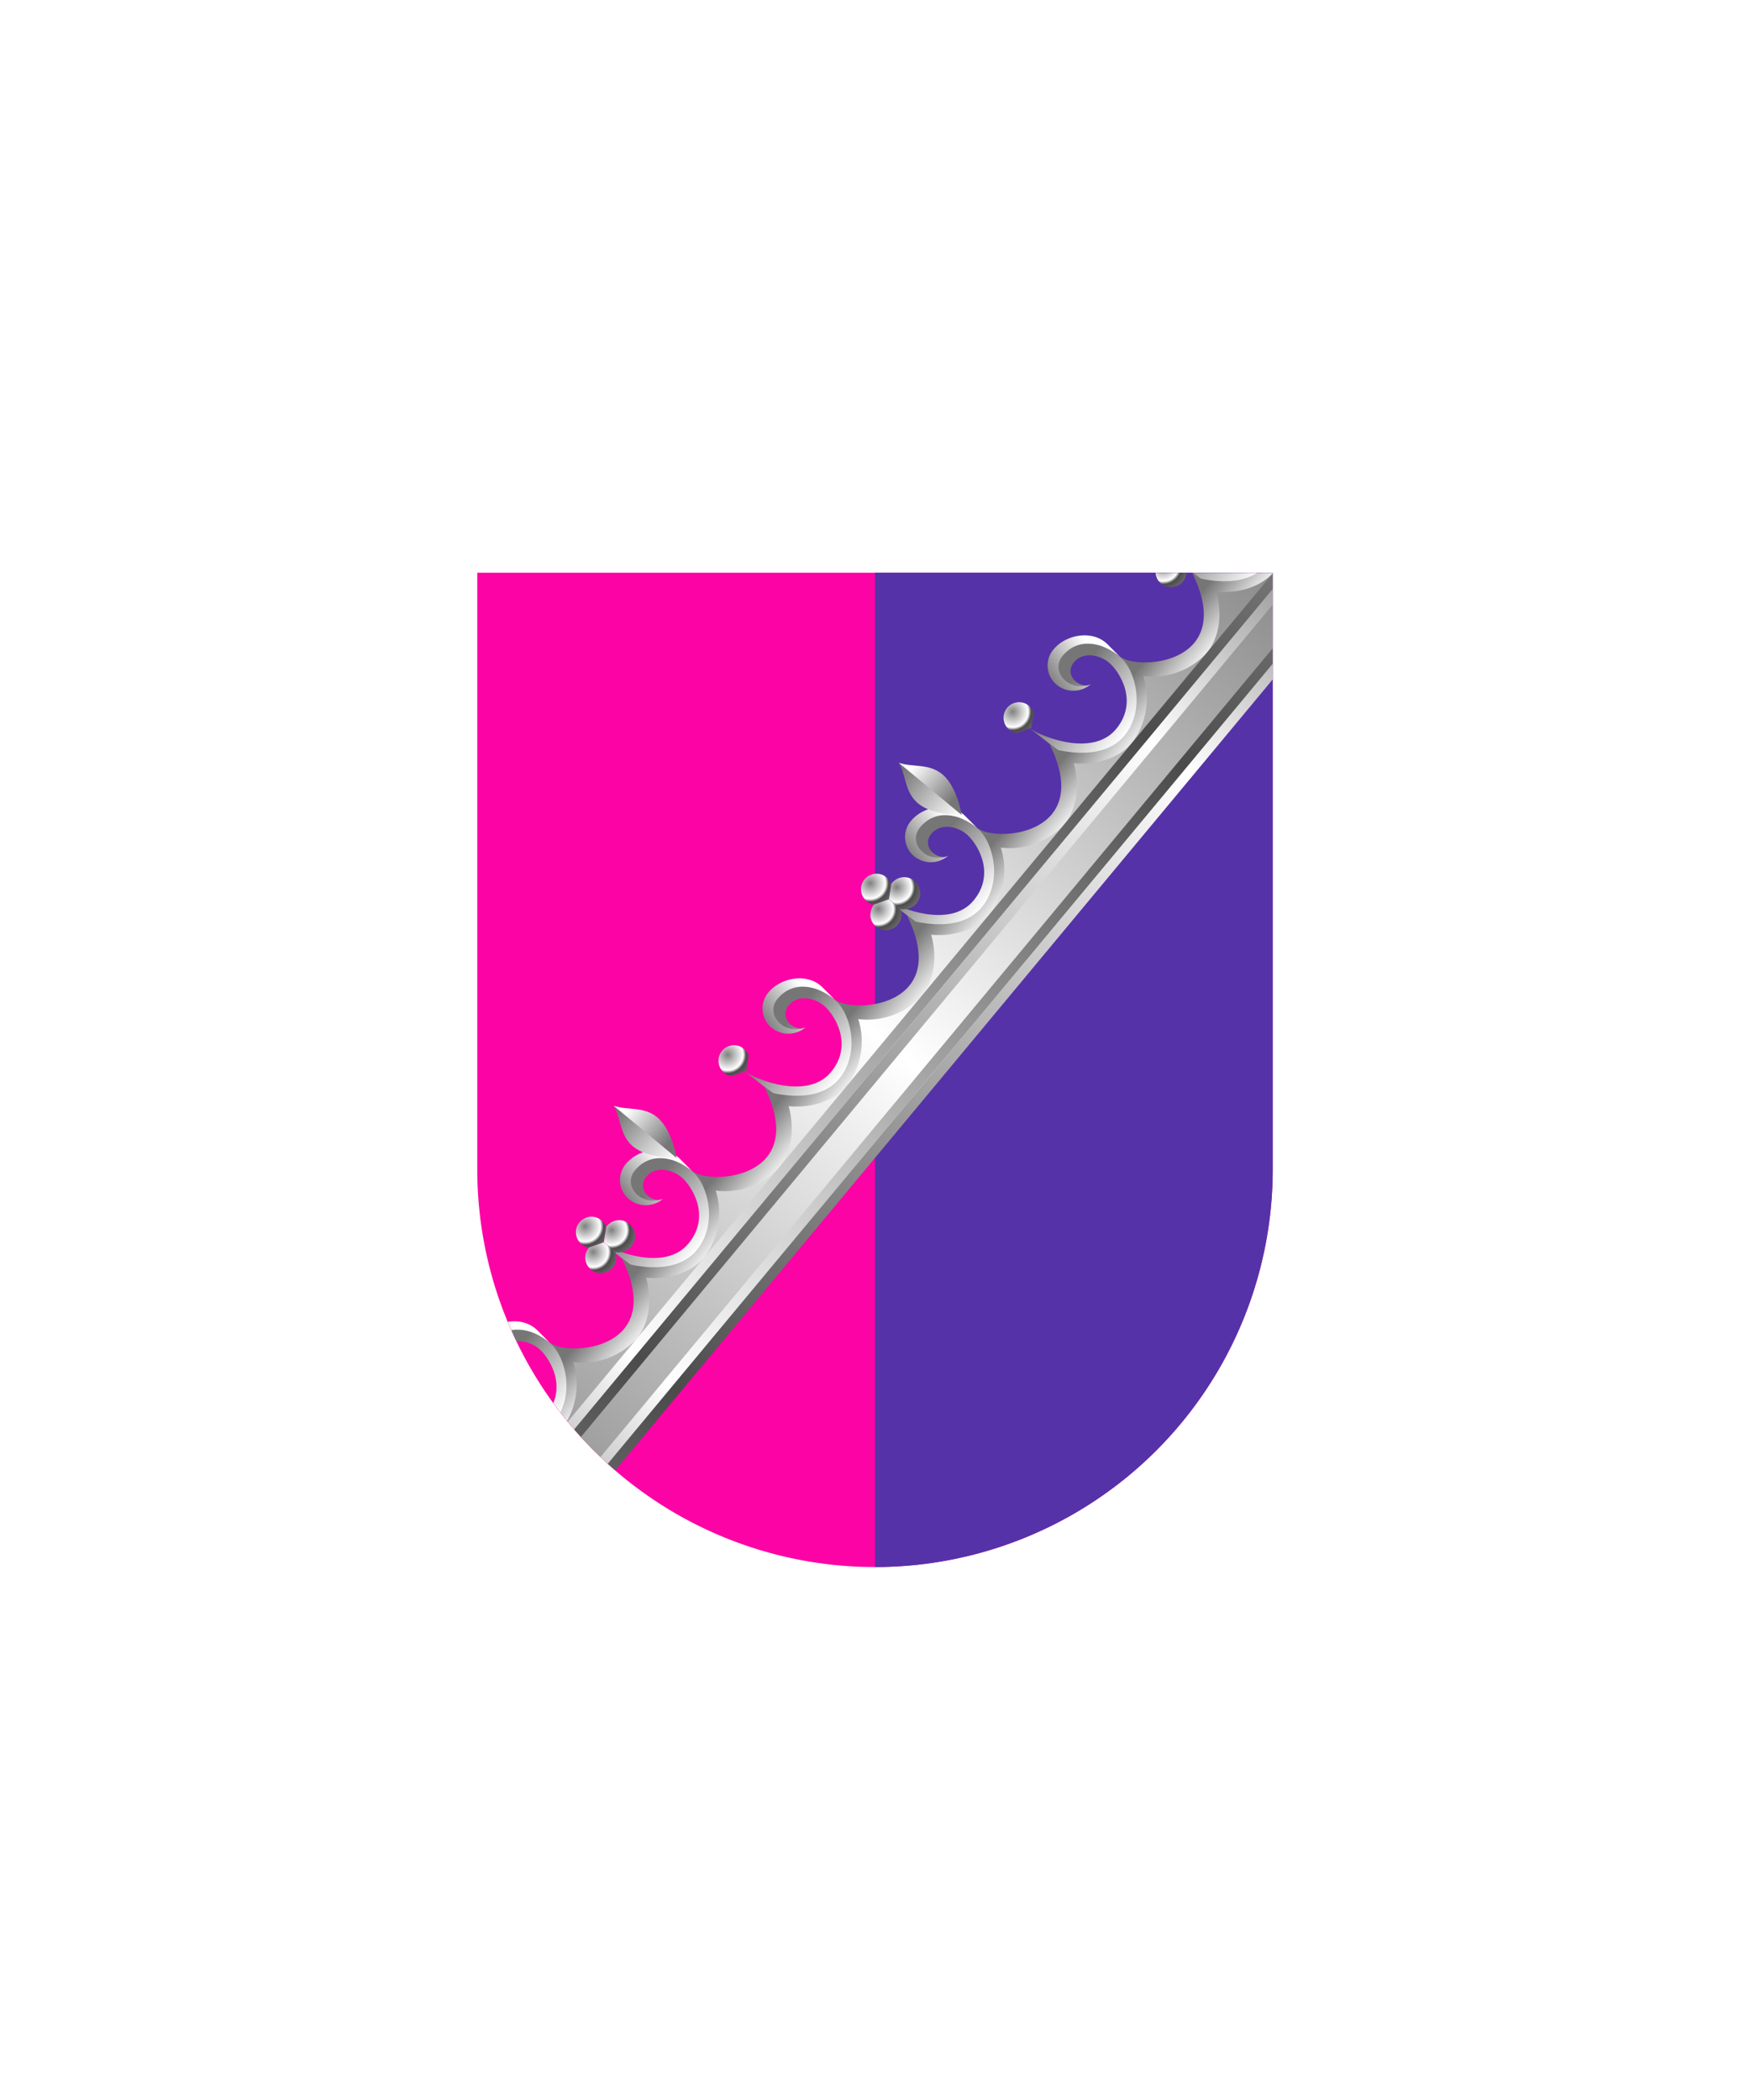 <svg xmlns="http://www.w3.org/2000/svg" xmlns:xlink="http://www.w3.org/1999/xlink" viewBox="0 0 220 264"><path d="M60 72v75a50 50 0 0 0 50 50 50 50 0 0 0 50-50V72Z" fill="#fc03a5"/><path d="M110 197a49.997 49.997 0 0 0 50-50V72h-50v125Z" fill="#5632a8"/><defs><linearGradient gradientUnits="userSpaceOnUse" id="h72-a" x1="7.19" x2="7.19" y1="15.92" y2="9.68"><stop offset="0" stop-color="#fff"/><stop offset="1" stop-color="#767676"/></linearGradient><linearGradient id="h72-c" x1="1.92" x2="8.53" xlink:href="#h72-a" y1="3.97" y2="2.17"/><linearGradient gradientTransform="matrix(-1 0 0 1 16876.64 0)" id="h72-d" x1="16869.34" x2="16869.34" xlink:href="#h72-a" y1="13.79" y2="4.25"/><linearGradient id="h72-e" x1="3.22" x2="3.22" xlink:href="#h72-a" y1="10.17" y2=".97"/><linearGradient id="h72-f" x1="1.19" x2="1.19" xlink:href="#h72-a" y1="1.65" y2="8.28"/><linearGradient gradientUnits="userSpaceOnUse" id="h72-l" x1="2.38" x2="170.38" y1="22.2" y2="22.2"><stop offset="0" stop-color="gray"/><stop offset=".5" stop-color="#fff"/><stop offset="1" stop-color="gray"/></linearGradient><linearGradient gradientUnits="userSpaceOnUse" id="h72-b" x1="2.38" x2="170.38" y1="21.54" y2="21.54"><stop offset="0" stop-color="gray"/><stop offset=".2" stop-color="#4b4b4b"/><stop offset=".8" stop-color="#fff"/><stop offset="1" stop-color="gray"/></linearGradient><linearGradient id="h72-n" x1="170.38" x2="2.38" xlink:href="#h72-b" y1="22.79" y2="22.79"/><linearGradient id="h72-o" x1="2.38" x2="170.38" xlink:href="#h72-b" y1="27.54" y2="27.54"/><linearGradient id="h72-p" x1="170.38" x2="2.38" xlink:href="#h72-b" y1="28.79" y2="28.79"/><symbol id="h72-g" viewBox="0 0 14.38 15.07"><path d="m14.13 7.18.25 3.65c-1.79 2.7-4.39 4.24-6.86 4.24A9.28 9.28 0 0 1 0 10.48 14.93 14.93 0 0 1 .22 7c0 2.81 8.66 12 13.91.18Z" fill="url(#h72-a)"/><path d="M4.48 2.05c-3 0-4.26 3-4.26 5L0 4.68C-.14 2.05 2.49 0 4.79 0A3.13 3.13 0 0 1 8 3.14a3.32 3.32 0 0 1-2.8 3.25 1.32 1.32 0 0 0 .34-.2 2.31 2.31 0 0 0-1.06-4.14Z" fill="url(#h72-c)"/><path d="M14.22 8.46c-1.79 3.45-4.15 5.3-6.72 5.3C3.28 13.76.22 9.61.22 7c0-3 1.52-5.61 4.51-5.61 2.44 0 3 3.31.83 4.76C6.55 5.38 6.39 3 4.44 3 2.68 3 1.66 4.82 1.66 6.43s1.31 6 5.86 6S14.21 6 14.38 4Z" fill="url(#h72-d)"/></symbol><symbol id="h72-k" viewBox="0 0 4.76 10.27"><path d="m2.38 0-.71 5.58.71 4.68S4.76 7.6 4.76 5.13C4.76 2.92 3 1.72 2.38 0Z" fill="url(#h72-e)"/><path d="M2.38 0v10.26S0 7.6 0 5.13C0 2.92 1.73 1.72 2.38 0Z" fill="url(#h72-f)"/></symbol><symbol id="h72-m" viewBox="0 0 30.59 20.91"><use height="15.07" transform="translate(2.18 5.84)" width="14.38" xlink:href="#h72-g"/><use height="15.07" transform="matrix(-1 0 0 1 30.59 5.84)" width="14.38" xlink:href="#h72-g"/><path d="M14.71 9a1.84 1.84 0 0 1-.28-1 1.95 1.95 0 1 1 3.9 0 1.92 1.92 0 0 1-.27 1l-1.68 1Z" fill="url(#h72-h)"/><path d="M16.38 11.9a1.91 1.91 0 0 1-.71.73 2 2 0 1 1-1-3.64l1.67 1Z" fill="url(#h72-i)"/><path d="M16.38 11.9a1.95 1.95 0 1 0 2.67-2.65 2 2 0 0 0-1-.26l-1.68 1Z" fill="url(#h72-j)"/><use height="10.26" width="4.76" xlink:href="#h72-k"/></symbol><symbol id="h72-r" viewBox="0 0 170.59 29.41"><path d="M170.38 15.48c0 1.77-3.06 4.64-7.28 4.64a8.37 8.37 0 0 1-6.72-3.66 8.37 8.37 0 0 1-6.72 3.66c-4.22 0-7.28-2.87-7.28-4.64 0 1.77-3.06 4.64-7.28 4.64a8.37 8.37 0 0 1-6.72-3.66 8.37 8.37 0 0 1-6.72 3.66c-4.22 0-7.28-2.87-7.28-4.64 0 1.77-3.06 4.64-7.28 4.64a8.37 8.37 0 0 1-6.72-3.66 8.37 8.37 0 0 1-6.72 3.66c-4.22 0-7.28-2.87-7.28-4.64 0 1.77-3.06 4.64-7.28 4.64a8.37 8.37 0 0 1-6.72-3.66 8.37 8.37 0 0 1-6.72 3.66c-4.22 0-7.28-2.87-7.28-4.64 0 1.77-3.06 4.64-7.28 4.64a8.37 8.37 0 0 1-6.72-3.66 8.37 8.37 0 0 1-6.72 3.66c-4.22 0-7.28-2.87-7.28-4.64 0 1.77-3.06 4.64-7.28 4.64a8.37 8.37 0 0 1-6.72-3.66 8.37 8.37 0 0 1-6.72 3.66c-4.22 0-7.28-2.87-7.28-4.64v13.43h168Z" fill="url(#h72-l)"/><use height="20.91" width="30.59" xlink:href="#h72-m"/><use height="20.91" transform="translate(28)" width="30.59" xlink:href="#h72-m"/><use height="20.91" transform="translate(56)" width="30.59" xlink:href="#h72-m"/><use height="20.91" transform="translate(84)" width="30.59" xlink:href="#h72-m"/><use height="20.91" transform="translate(112)" width="30.59" xlink:href="#h72-m"/><use height="20.91" transform="translate(140)" width="30.59" xlink:href="#h72-m"/><path d="M2.38 20.91h168v1.25h-168z" fill="url(#h72-b)"/><path d="M2.38 22.16h168v1.25h-168z" fill="url(#h72-n)"/><path d="M2.38 26.91h168v1.25h-168z" fill="url(#h72-o)"/><path d="M2.38 28.16h168v1.25h-168z" fill="url(#h72-p)"/></symbol><radialGradient cx="16876" cy="6.84" gradientTransform="matrix(-1 0 0 1 16892.38 0)" gradientUnits="userSpaceOnUse" id="h72-h" r="3.9"><stop offset="0" stop-color="gray"/><stop offset=".5" stop-color="#fff"/><stop offset=".6" stop-color="#4b4b4b"/><stop offset="1" stop-color="gray"/></radialGradient><radialGradient cx="87.51" cy="9.77" gradientTransform="translate(-72.94)" id="h72-i" r="3.83" xlink:href="#h72-h"/><radialGradient cx="16497.6" cy="9.77" gradientTransform="matrix(-1 0 0 1 16515.8 0)" id="h72-j" r="3.83" xlink:href="#h72-h"/><clipPath id="h72-q"><path d="M160 72v75a50 50 0 0 1-100 0V72Z" fill="none"/></clipPath><filter id="h72-s"><feDropShadow dx=".5" dy="1.5" stdDeviation="0"/></filter></defs><g clip-path="url(#h72-q)"><use filter="url(#h72-s)" height="29.41" transform="matrix(-.64 .77 .77 .64 150.36 50.94)" width="170.59" xlink:href="#h72-r"/></g></svg>